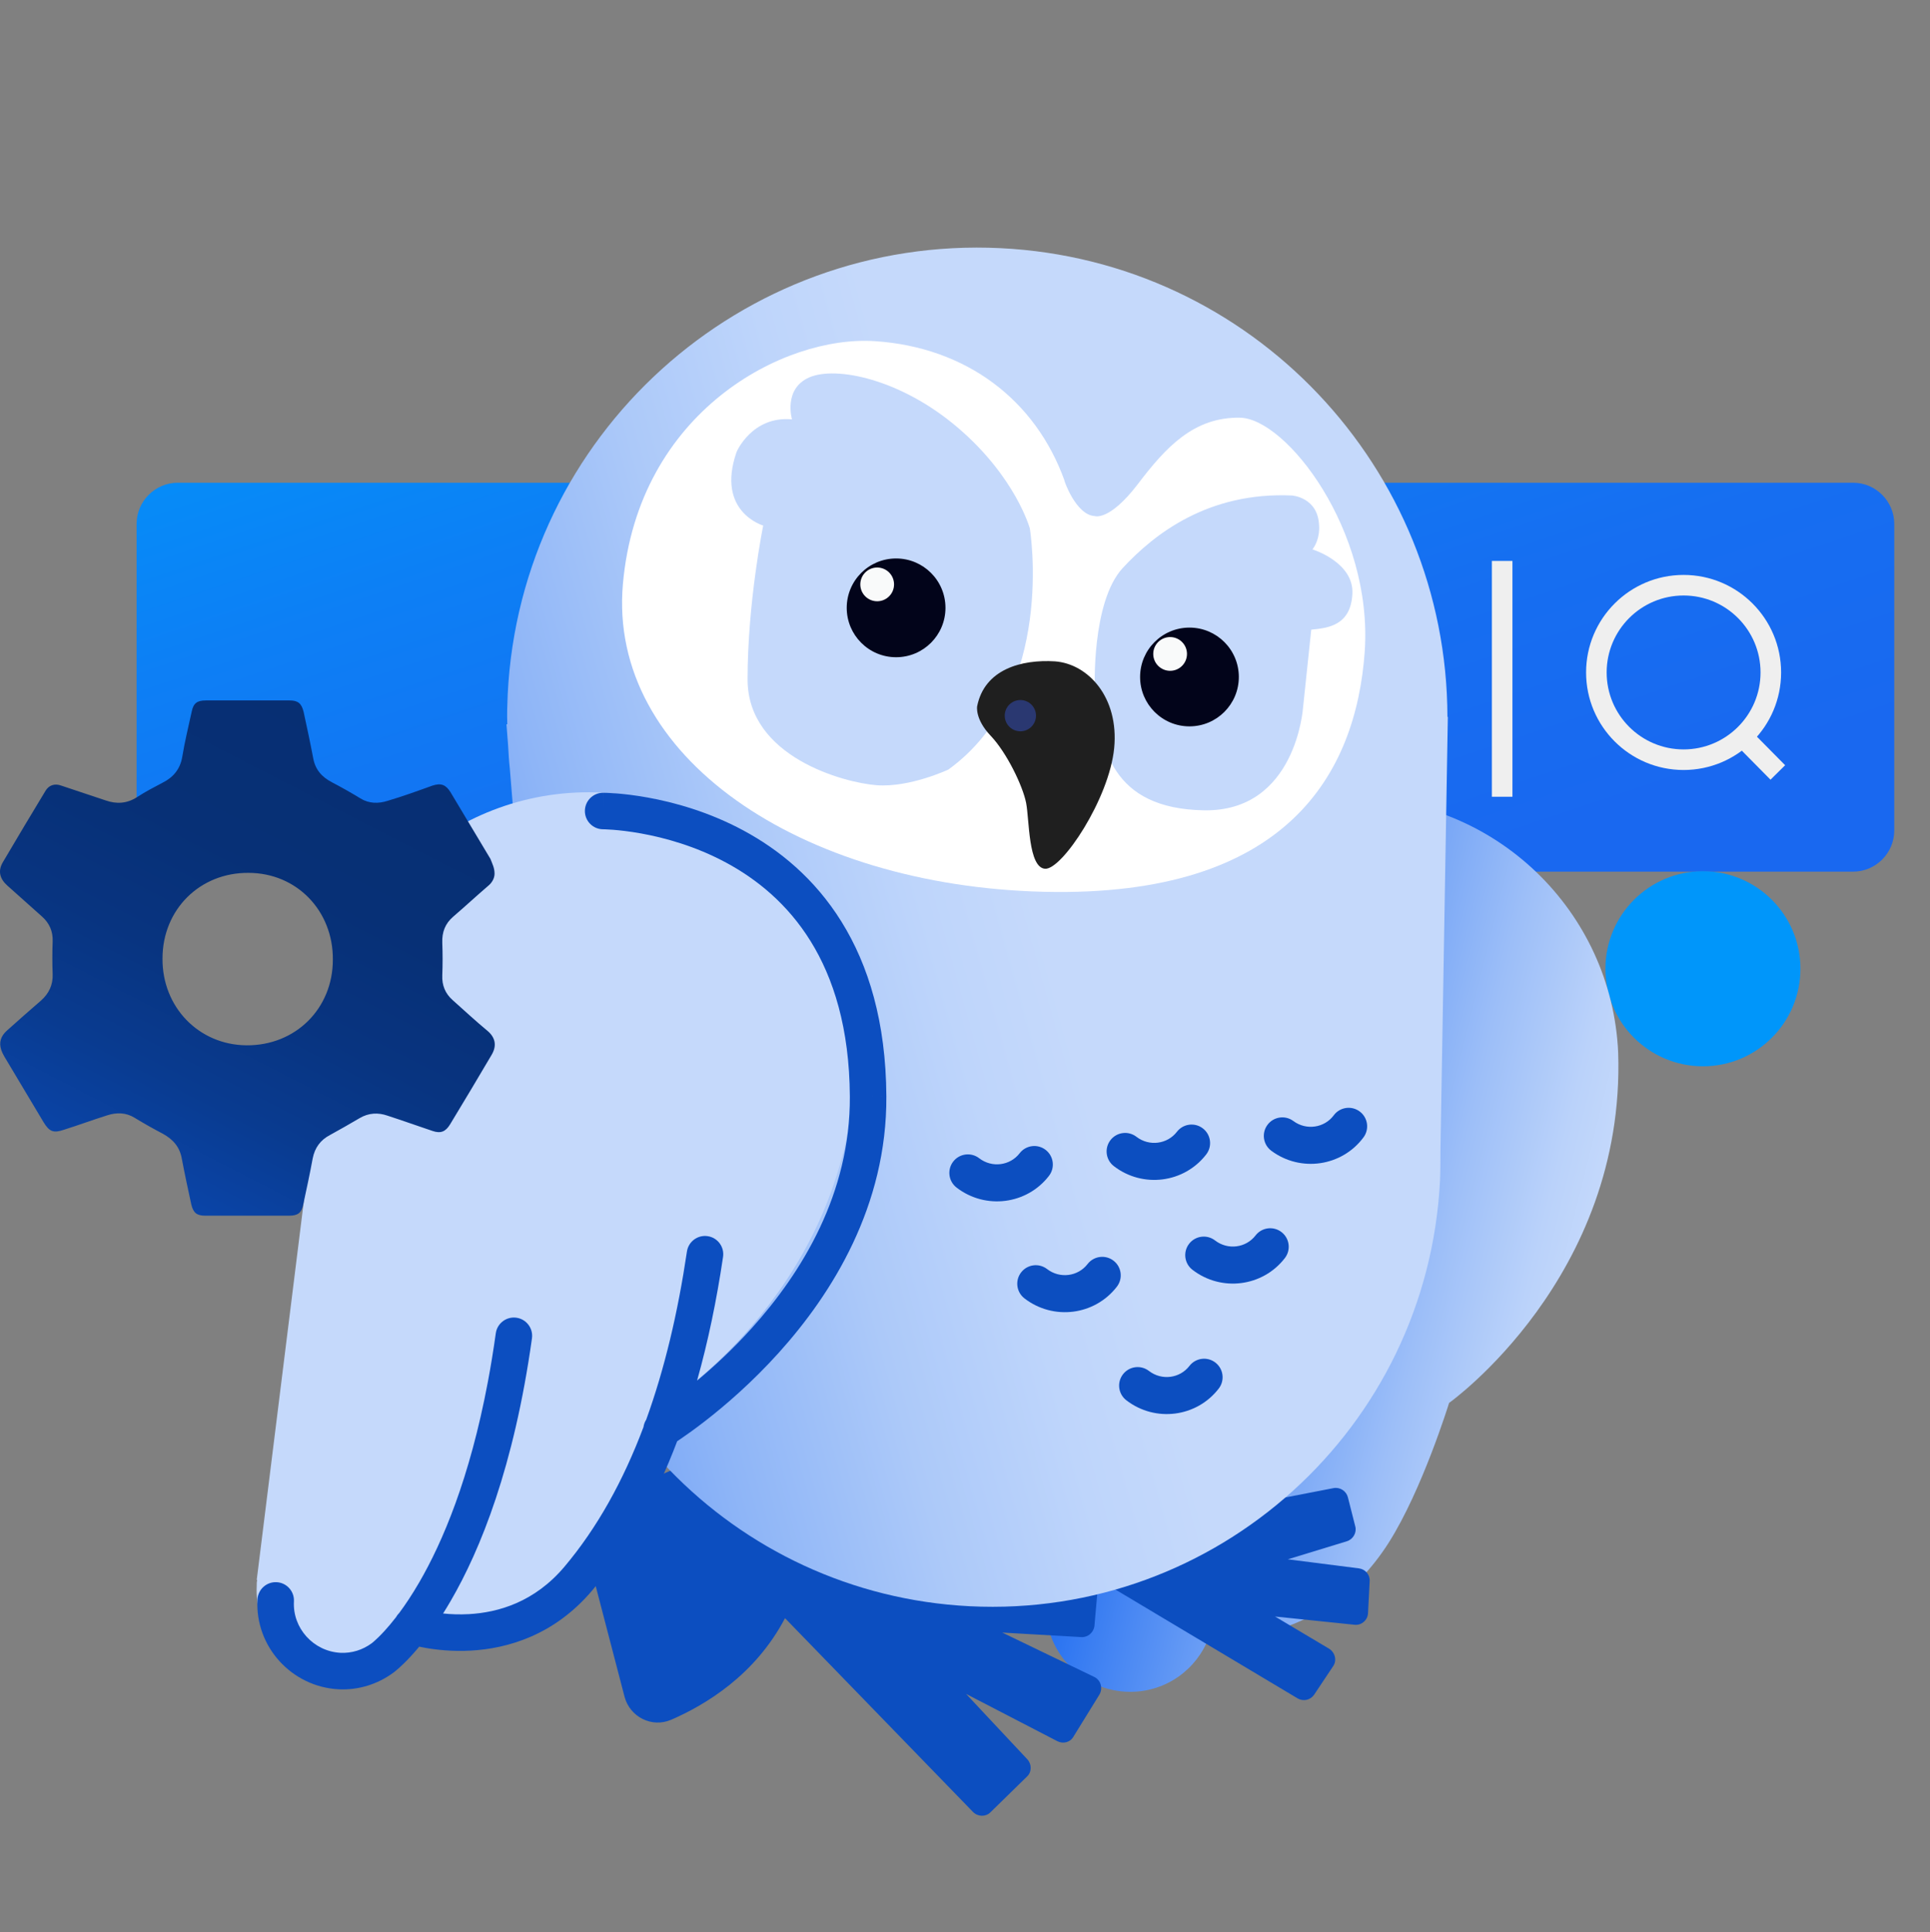 <svg width="1080" height="1081" viewBox="0 0 1080 1081" fill="none" xmlns="http://www.w3.org/2000/svg">
<rect x="0" y="0" width="1080" height="1081" fill="#808080" stroke="none"/>
<path d="M1036.98 487.644H99.46C86.797 487.644 76.436 477.284 76.436 464.621V293.096C76.436 280.433 86.797 270.072 99.46 270.072H1036.98C1049.64 270.072 1060 280.433 1060 293.096V464.621C1060 477.284 1049.64 487.644 1036.98 487.644Z" fill="url(#paint0_linear_18735_5758)"/>
<path fill-rule="evenodd" clip-rule="evenodd" d="M942.117 333.156C918.339 333.156 899.063 352.431 899.063 376.208C899.063 399.986 918.339 419.263 942.117 419.263C965.895 419.263 985.171 399.986 985.171 376.208C985.171 352.431 965.895 333.156 942.117 333.156ZM887.551 376.208C887.551 346.072 911.981 321.645 942.117 321.645C972.252 321.645 996.683 346.072 996.683 376.208C996.683 406.344 972.253 430.775 942.117 430.775C911.981 430.775 887.551 406.344 887.551 376.208Z" fill="#EFEFEF"/>
<path fill-rule="evenodd" clip-rule="evenodd" d="M990.747 436.202L970.947 416.171L979.134 408.078L998.934 428.109L990.747 436.202Z" fill="#EFEFEF"/>
<path fill-rule="evenodd" clip-rule="evenodd" d="M834.827 445.741V313.816H846.339V445.741H834.827Z" fill="#EFEFEF"/>
<path d="M952.941 596.545C983.077 596.545 1007.5 572.115 1007.5 541.979C1007.5 511.843 983.077 487.415 952.941 487.415C922.805 487.415 898.375 511.843 898.375 541.979C898.375 572.115 922.805 596.545 952.941 596.545Z" fill="#0096FA"/>
<path d="M905.511 588.947C902.057 509.746 836.67 446.431 756.548 446.431C675.045 446.431 608.969 511.819 607.817 592.861L585.255 896.081H585.484C585.484 897.232 585.255 898.152 585.255 899.303C585.255 925.32 606.436 946.501 632.453 946.501C652.714 946.501 669.75 933.838 676.427 916.11C676.427 916.11 738.13 924.168 777.04 863.156C795.919 833.455 810.885 784.876 810.885 784.876C810.885 784.876 909.655 714.655 905.511 588.947Z" fill="url(#paint1_linear_18735_5758)"/>
<path d="M322.554 845.891L349.492 949.267C352.485 960.548 364.687 966.764 375.508 962.159C394.617 953.871 422.476 937.296 439.283 905.293L544.501 1013.73C547.264 1016.5 551.639 1016.49 554.171 1013.96L574.661 993.933C577.424 991.401 577.425 987.026 574.892 984.263L540.587 947.655L591.699 974.132C594.922 975.743 598.837 974.823 600.679 971.6L615.184 948.116C617.256 944.662 616.104 940.058 612.42 938.216L560.847 913.351L605.052 915.883C608.736 916.113 611.96 913.35 612.42 909.666L614.723 883.65L726.157 950.189C729.381 952.031 733.295 951.109 735.367 948.116L745.957 932.229C748.259 929.005 747.108 924.401 743.654 922.329L713.494 904.371L757.929 908.976C761.843 909.436 765.296 906.444 765.526 902.53L766.448 884.572C766.679 880.888 763.914 877.894 760.461 877.433L720.631 872.368L753.785 862.239C757.239 861.087 759.311 857.402 758.39 853.949L754.244 837.603C753.323 834.149 749.87 831.847 746.186 832.537L701.061 841.286L428.923 799.153L322.554 845.891Z" fill="#0C4EC0"/>
<path d="M806.047 644.203L810.193 401.076H809.962C809.731 262.014 700.601 145.745 559.927 138.838C414.88 131.7 291.244 243.365 284.107 388.413C283.876 393.939 283.645 399.694 283.875 405.22H283.414L284.336 417.192C284.566 421.337 284.797 425.48 285.258 429.624L303.445 652.952H304.135C306.668 783.725 410.045 891.936 542.66 898.613C681.031 905.52 798.911 798.921 805.818 660.32C806.048 654.794 806.047 649.498 806.047 644.203Z" fill="url(#paint2_linear_18735_5758)"/>
<path d="M478.655 593.323C479.115 513.892 417.182 447.583 337.06 443.439C255.787 439.294 186.486 501.227 181.191 582.27L143.663 883.877H143.892C143.662 885.029 143.663 885.95 143.663 887.102C142.282 913.118 162.311 935.221 188.327 936.602C208.358 937.523 226.316 925.782 233.913 908.284C233.913 908.284 295.158 919.335 337.06 860.395C357.551 831.616 374.818 783.725 374.818 783.725C374.818 783.725 476.352 719.031 478.655 593.323Z" fill="#C5D9FB"/>
<path d="M612.651 288.718C612.651 288.718 620.71 291.712 636.596 270.991C652.482 250.04 668.139 233.232 693.925 233.693C719.712 234.153 768.291 296.546 763.686 364.466C758.851 432.385 720.631 502.147 584.332 498.924C447.803 495.701 340.054 423.175 348.573 326.706C357.092 230.238 438.594 187.414 489.707 190.868C541.049 194.321 579.498 224.023 595.615 268.689C595.154 268.228 602.06 288.257 612.651 288.718Z" fill="white"/>
<path d="M612.651 385.877C612.651 385.877 610.581 336.837 628.309 317.728C646.037 298.618 676.197 275.133 722.935 277.205C722.935 277.205 737.439 278.127 738.129 293.783C738.129 293.783 739.051 301.151 734.447 307.367C734.447 307.367 757.701 314.504 756.78 332.232C755.859 349.96 743.196 351.342 733.756 352.263L729.152 396.008C729.152 396.008 725.236 454.256 673.664 453.335C622.091 452.414 615.184 418.57 612.651 385.877Z" fill="#C5D9FB"/>
<path d="M443.197 234.617C443.197 234.617 438.133 217.581 452.868 211.135C467.603 204.688 503.98 211.825 536.213 239.453C568.446 267.081 576.273 295.629 576.273 295.629C576.273 295.629 591.469 386.573 530.687 430.548C530.687 430.548 509.044 440.678 490.625 439.296C472.206 437.915 418.333 423.41 418.333 380.126C418.333 336.841 427.081 294.019 427.081 294.019C427.081 294.019 400.604 286.42 412.116 253.036C412.116 252.805 420.865 232.545 443.197 234.617Z" fill="#C5D9FB"/>
<path d="M546.803 395.089C546.803 395.089 545.421 402.226 554.4 411.666C563.38 421.106 572.36 439.754 574.202 449.194C576.044 458.634 575.352 485.341 584.792 486.031C594.231 486.722 620.708 446.892 623.471 418.573C626.234 390.254 608.967 371.376 590.318 369.994C571.669 368.843 550.947 374.368 546.803 395.089Z" fill="#1F1F1F"/>
<path d="M570.98 409.135C575.812 409.135 579.728 405.216 579.728 400.384C579.728 395.552 575.812 391.636 570.98 391.636C566.148 391.636 562.231 395.552 562.231 400.384C562.231 405.216 566.148 409.135 570.98 409.135Z" fill="#2A3871"/>
<path d="M665.604 406.368C680.862 406.368 693.232 393.998 693.232 378.74C693.232 363.481 680.862 351.111 665.604 351.111C650.345 351.111 637.976 363.481 637.976 378.74C637.976 393.998 650.345 406.368 665.604 406.368Z" fill="#02041A"/>
<path d="M654.782 375.289C659.995 375.289 664.221 371.061 664.221 365.848C664.221 360.635 659.995 356.409 654.782 356.409C649.568 356.409 645.341 360.635 645.341 365.848C645.341 371.061 649.568 375.289 654.782 375.289Z" fill="#F9FAFA"/>
<path d="M501.445 367.692C516.703 367.692 529.073 355.322 529.073 340.064C529.073 324.805 516.703 312.436 501.445 312.436C486.186 312.436 473.816 324.805 473.816 340.064C473.816 355.322 486.186 367.692 501.445 367.692Z" fill="#02041A"/>
<path d="M490.857 336.38C496.07 336.38 500.296 332.154 500.296 326.941C500.296 321.728 496.07 317.5 490.857 317.5C485.644 317.5 481.416 321.728 481.416 326.941C481.416 332.154 485.644 336.38 490.857 336.38Z" fill="#F9FAFA"/>
<path fill-rule="evenodd" clip-rule="evenodd" d="M709.261 629.306C712.671 624.711 719.161 623.752 723.755 627.163C731.037 632.569 741.138 630.988 746.351 623.956C749.758 619.359 756.247 618.395 760.844 621.803C765.441 625.21 766.405 631.699 762.997 636.296C750.915 652.595 727.81 655.98 711.403 643.8C706.809 640.389 705.85 633.9 709.261 629.306Z" fill="#0C4EC0"/>
<path fill-rule="evenodd" clip-rule="evenodd" d="M621.399 637.855C624.893 633.323 631.399 632.483 635.93 635.977C643.112 641.515 653.241 640.119 658.581 633.183C662.071 628.649 668.577 627.803 673.11 631.294C677.644 634.785 678.49 641.29 674.999 645.824C662.622 661.9 639.458 664.863 623.277 652.386C618.746 648.892 617.905 642.386 621.399 637.855Z" fill="#0C4EC0"/>
<path fill-rule="evenodd" clip-rule="evenodd" d="M533.399 649.855C536.893 645.323 543.399 644.483 547.93 647.977C555.112 653.515 565.241 652.119 570.581 645.183C574.071 640.649 580.577 639.803 585.11 643.294C589.644 646.785 590.49 653.29 586.999 657.824C574.622 673.9 551.458 676.863 535.277 664.386C530.746 660.892 529.905 654.386 533.399 649.855Z" fill="#0C4EC0"/>
<path fill-rule="evenodd" clip-rule="evenodd" d="M571.399 711.855C574.893 707.323 581.399 706.483 585.93 709.977C593.112 715.515 603.241 714.119 608.581 707.183C612.071 702.649 618.577 701.803 623.11 705.294C627.644 708.785 628.49 715.29 624.999 719.824C612.622 735.9 589.458 738.863 573.277 726.386C568.746 722.892 567.905 716.386 571.399 711.855Z" fill="#0C4EC0"/>
<path fill-rule="evenodd" clip-rule="evenodd" d="M665.399 695.855C668.893 691.323 675.399 690.483 679.93 693.977C687.112 699.515 697.241 698.119 702.581 691.183C706.071 686.649 712.577 685.803 717.11 689.294C721.644 692.785 722.49 699.29 718.999 703.824C706.622 719.9 683.458 722.863 667.277 710.386C662.746 706.892 661.905 700.386 665.399 695.855Z" fill="#0C4EC0"/>
<path fill-rule="evenodd" clip-rule="evenodd" d="M628.399 768.855C631.893 764.323 638.399 763.483 642.93 766.977C650.112 772.515 660.241 771.119 665.581 764.183C669.071 759.649 675.577 758.803 680.11 762.294C684.644 765.785 685.49 772.29 681.999 776.824C669.622 792.9 646.458 795.863 630.277 783.386C625.746 779.892 624.905 773.386 628.399 768.855Z" fill="#0C4EC0"/>
<path d="M276.738 488.794C276.738 491.327 275.356 493.859 273.053 495.701C266.607 501.227 260.161 507.214 253.715 512.74C249.11 516.654 247.268 521.487 247.498 527.473C247.728 533.459 247.728 539.677 247.498 545.663C247.268 551.188 249.11 555.793 253.254 559.477C259.701 565.233 266.147 571.219 272.824 576.744C277.198 580.428 278.119 585.032 275.126 590.098C267.529 602.991 259.701 616.115 251.873 629.008C249.341 633.152 246.576 634.303 241.972 632.691C233.683 629.928 225.396 626.935 216.877 624.172C211.582 622.33 206.287 622.562 201.222 625.555C195.696 628.778 190.17 632 184.644 634.993C179.349 637.756 176.125 642.131 174.974 648.117C173.362 656.866 171.521 665.385 169.679 673.904C168.758 678.509 166.685 680.118 161.85 680.118C146.194 680.118 130.54 680.118 114.884 680.118C110.049 680.118 108.206 678.509 107.055 673.904C105.213 665.385 103.372 656.865 101.76 648.346C100.609 641.67 96.924 637.526 91.168 634.303C85.872 631.54 80.578 628.546 75.283 625.323C70.448 622.33 65.151 622.331 60.086 623.943C52.028 626.475 43.97 629.468 35.911 632.001C29.925 634.073 27.623 633.152 24.4 627.857C17.032 615.654 9.895 603.451 2.527 591.249C1.837 590.098 1.146 588.716 0.686 587.334C-0.696 583.19 0.455 579.737 3.678 576.744C10.125 570.988 16.573 565.232 23.019 559.706C27.394 555.792 29.695 550.958 29.465 544.972C29.235 538.986 29.235 532.769 29.465 526.783C29.695 521.027 27.624 516.423 23.48 512.74C17.034 506.984 10.586 501.228 4.139 495.472C-0.005 491.788 -1.385 487.413 1.608 482.348C9.436 468.994 17.493 455.64 25.551 442.286C27.393 439.293 30.618 438.142 34.301 439.523C42.59 442.286 50.878 445.05 59.166 447.813C65.153 449.885 70.907 449.655 76.663 445.971C81.268 442.978 86.103 440.446 90.938 437.913C96.924 434.92 100.838 430.314 101.989 423.407C103.371 414.888 105.442 406.599 107.284 398.081C108.205 393.476 110.278 391.866 115.113 391.866C130.769 391.866 146.426 391.866 162.082 391.866C166.687 391.866 168.757 393.477 169.909 398.312C171.75 406.831 173.592 415.349 175.203 423.868C176.355 430.544 180.04 434.689 185.796 437.682C191.091 440.444 196.385 443.438 201.68 446.662C206.515 449.655 211.812 449.654 216.877 448.042C225.396 445.51 233.683 442.516 241.972 439.523C246.807 437.911 249.57 439.064 252.103 443.208C259.47 455.641 267.069 468.074 274.436 480.507C275.587 483.5 276.738 485.571 276.738 488.794ZM90.938 536.222C90.708 563.389 111.2 584.572 137.907 584.803C165.305 585.033 186.257 564.312 186.257 536.914C186.487 509.516 165.996 488.333 139.058 488.333C111.891 488.103 90.938 508.824 90.938 536.222Z" fill="url(#paint3_linear_18735_5758)"/>
<path fill-rule="evenodd" clip-rule="evenodd" d="M337.51 443.514C331.867 443.514 327.292 448.088 327.292 453.731C327.292 459.369 331.858 463.94 337.494 463.949H337.495L337.501 463.949L337.529 463.949C337.57 463.95 337.646 463.95 337.754 463.952C337.972 463.956 338.322 463.964 338.797 463.981C339.746 464.016 341.189 464.086 343.056 464.23C346.793 464.519 352.207 465.103 358.736 466.281C371.838 468.644 389.184 473.352 406.45 482.675C423.661 491.968 440.712 505.795 453.549 526.463C466.37 547.104 475.344 575.135 475.562 613.412V613.414C475.881 667.64 448.759 711.877 420.657 743.062C409.953 754.94 399.224 764.79 390.057 772.422C396.242 750.535 401.028 727.356 404.61 703.177C405.437 697.595 401.582 692.399 396 691.572C390.418 690.745 385.222 694.6 384.395 700.182C379.33 734.371 371.866 765.934 361.608 794.245C360.803 795.5 360.286 796.912 360.083 798.375C348.756 828.477 334.176 854.782 315.849 876.511C299.155 896.303 278.837 902.128 262.33 903.039C257.021 903.331 252.133 903.109 247.944 902.671C249.342 900.459 250.763 898.119 252.2 895.647C268.869 866.975 287.641 820.61 297.678 748.735C298.459 743.146 294.561 737.983 288.972 737.202C283.383 736.422 278.22 740.32 277.439 745.908C276.106 755.454 274.617 764.515 273.001 773.111L273 773.111L207.947 919.369C202.946 923.036 196.854 924.993 190.467 924.671C175.353 923.831 163.657 910.853 164.477 895.925C164.786 890.291 160.47 885.472 154.835 885.162C149.201 884.853 144.382 889.17 144.072 894.804C142.622 921.196 163.161 943.637 189.363 945.076L189.381 945.077L189.4 945.078C200.711 945.658 211.406 942.17 220.021 935.856L220.029 935.85C220.053 935.833 220.079 935.813 220.109 935.791C220.168 935.747 220.241 935.693 220.325 935.629C220.495 935.5 220.714 935.331 220.98 935.118C221.512 934.693 222.232 934.095 223.118 933.31C224.89 931.74 227.324 929.421 230.246 926.228C231.596 924.753 233.049 923.093 234.588 921.235C235.627 921.455 236.766 921.679 237.996 921.897C244.343 923.022 253.231 924.007 263.455 923.443C284.016 922.309 310.245 914.851 331.47 889.686C351.382 866.078 366.96 837.923 378.933 806.302C379.534 805.904 380.207 805.452 380.949 804.947C384.282 802.679 388.993 799.336 394.623 794.968C405.866 786.245 420.852 773.373 435.838 756.742C465.693 723.612 496.358 674.642 495.997 613.296C495.76 571.76 485.973 539.934 470.909 515.681C455.861 491.454 435.901 475.353 416.159 464.693C396.471 454.063 376.919 448.795 362.363 446.17C355.063 444.853 348.957 444.19 344.632 443.856C342.467 443.688 340.744 443.603 339.534 443.559C338.929 443.537 338.451 443.526 338.111 443.52C337.941 443.517 337.805 443.516 337.705 443.515L337.58 443.514L337.538 443.514L337.522 443.514C337.516 443.514 337.51 443.514 337.51 453.731L337.51 443.514ZM495.997 613.296L495.997 613.293L485.779 613.354L495.997 613.296ZM273 773.111C262.834 827.171 247.629 862.851 234.534 885.376C230.583 892.171 226.818 897.781 223.43 902.348C222.711 903.048 222.088 903.861 221.593 904.773C219.202 907.86 217.035 910.395 215.17 912.432C212.738 915.09 210.813 916.91 209.566 918.015C208.941 918.568 208.486 918.943 208.22 919.156C208.185 919.184 208.154 919.209 208.126 919.231C208.046 919.294 207.992 919.335 207.966 919.355L207.951 919.366L207.948 919.368L273 773.111Z" fill="#0C4EC0"/>
<defs>
<linearGradient id="paint0_linear_18735_5758" x1="412.866" y1="-84.388" x2="711.656" y2="806.313" gradientUnits="userSpaceOnUse">
<stop offset="0.159" stop-color="#0096FA"/>
<stop offset="0.356" stop-color="#0D7FF5"/>
<stop offset="0.56" stop-color="#166EF1"/>
<stop offset="0.713" stop-color="#1968F0"/>
</linearGradient>
<linearGradient id="paint1_linear_18735_5758" x1="627.026" y1="676.623" x2="928.744" y2="751.298" gradientUnits="userSpaceOnUse">
<stop stop-color="#1968F0"/>
<stop offset="0.058" stop-color="#2872F1"/>
<stop offset="0.336" stop-color="#6B9EF5"/>
<stop offset="0.569" stop-color="#9CBEF8"/>
<stop offset="0.746" stop-color="#BAD2FA"/>
<stop offset="0.846" stop-color="#C5D9FB"/>
</linearGradient>
<linearGradient id="paint2_linear_18735_5758" x1="72.936" y1="651.434" x2="580.649" y2="510.162" gradientUnits="userSpaceOnUse">
<stop stop-color="#1968F0"/>
<stop offset="0.083" stop-color="#2E76F1"/>
<stop offset="0.312" stop-color="#6499F5"/>
<stop offset="0.527" stop-color="#8EB5F7"/>
<stop offset="0.719" stop-color="#ACC9F9"/>
<stop offset="0.884" stop-color="#BED5FB"/>
<stop offset="1" stop-color="#C5D9FB"/>
</linearGradient>
<linearGradient id="paint3_linear_18735_5758" x1="203.749" y1="409.618" x2="54.219" y2="700.641" gradientUnits="userSpaceOnUse">
<stop stop-color="#072F73"/>
<stop offset="0.276" stop-color="#073076"/>
<stop offset="0.488" stop-color="#083480"/>
<stop offset="0.679" stop-color="#093B90"/>
<stop offset="0.856" stop-color="#0A44A7"/>
<stop offset="1" stop-color="#0C4EC0"/>
</linearGradient>
</defs>
</svg>
